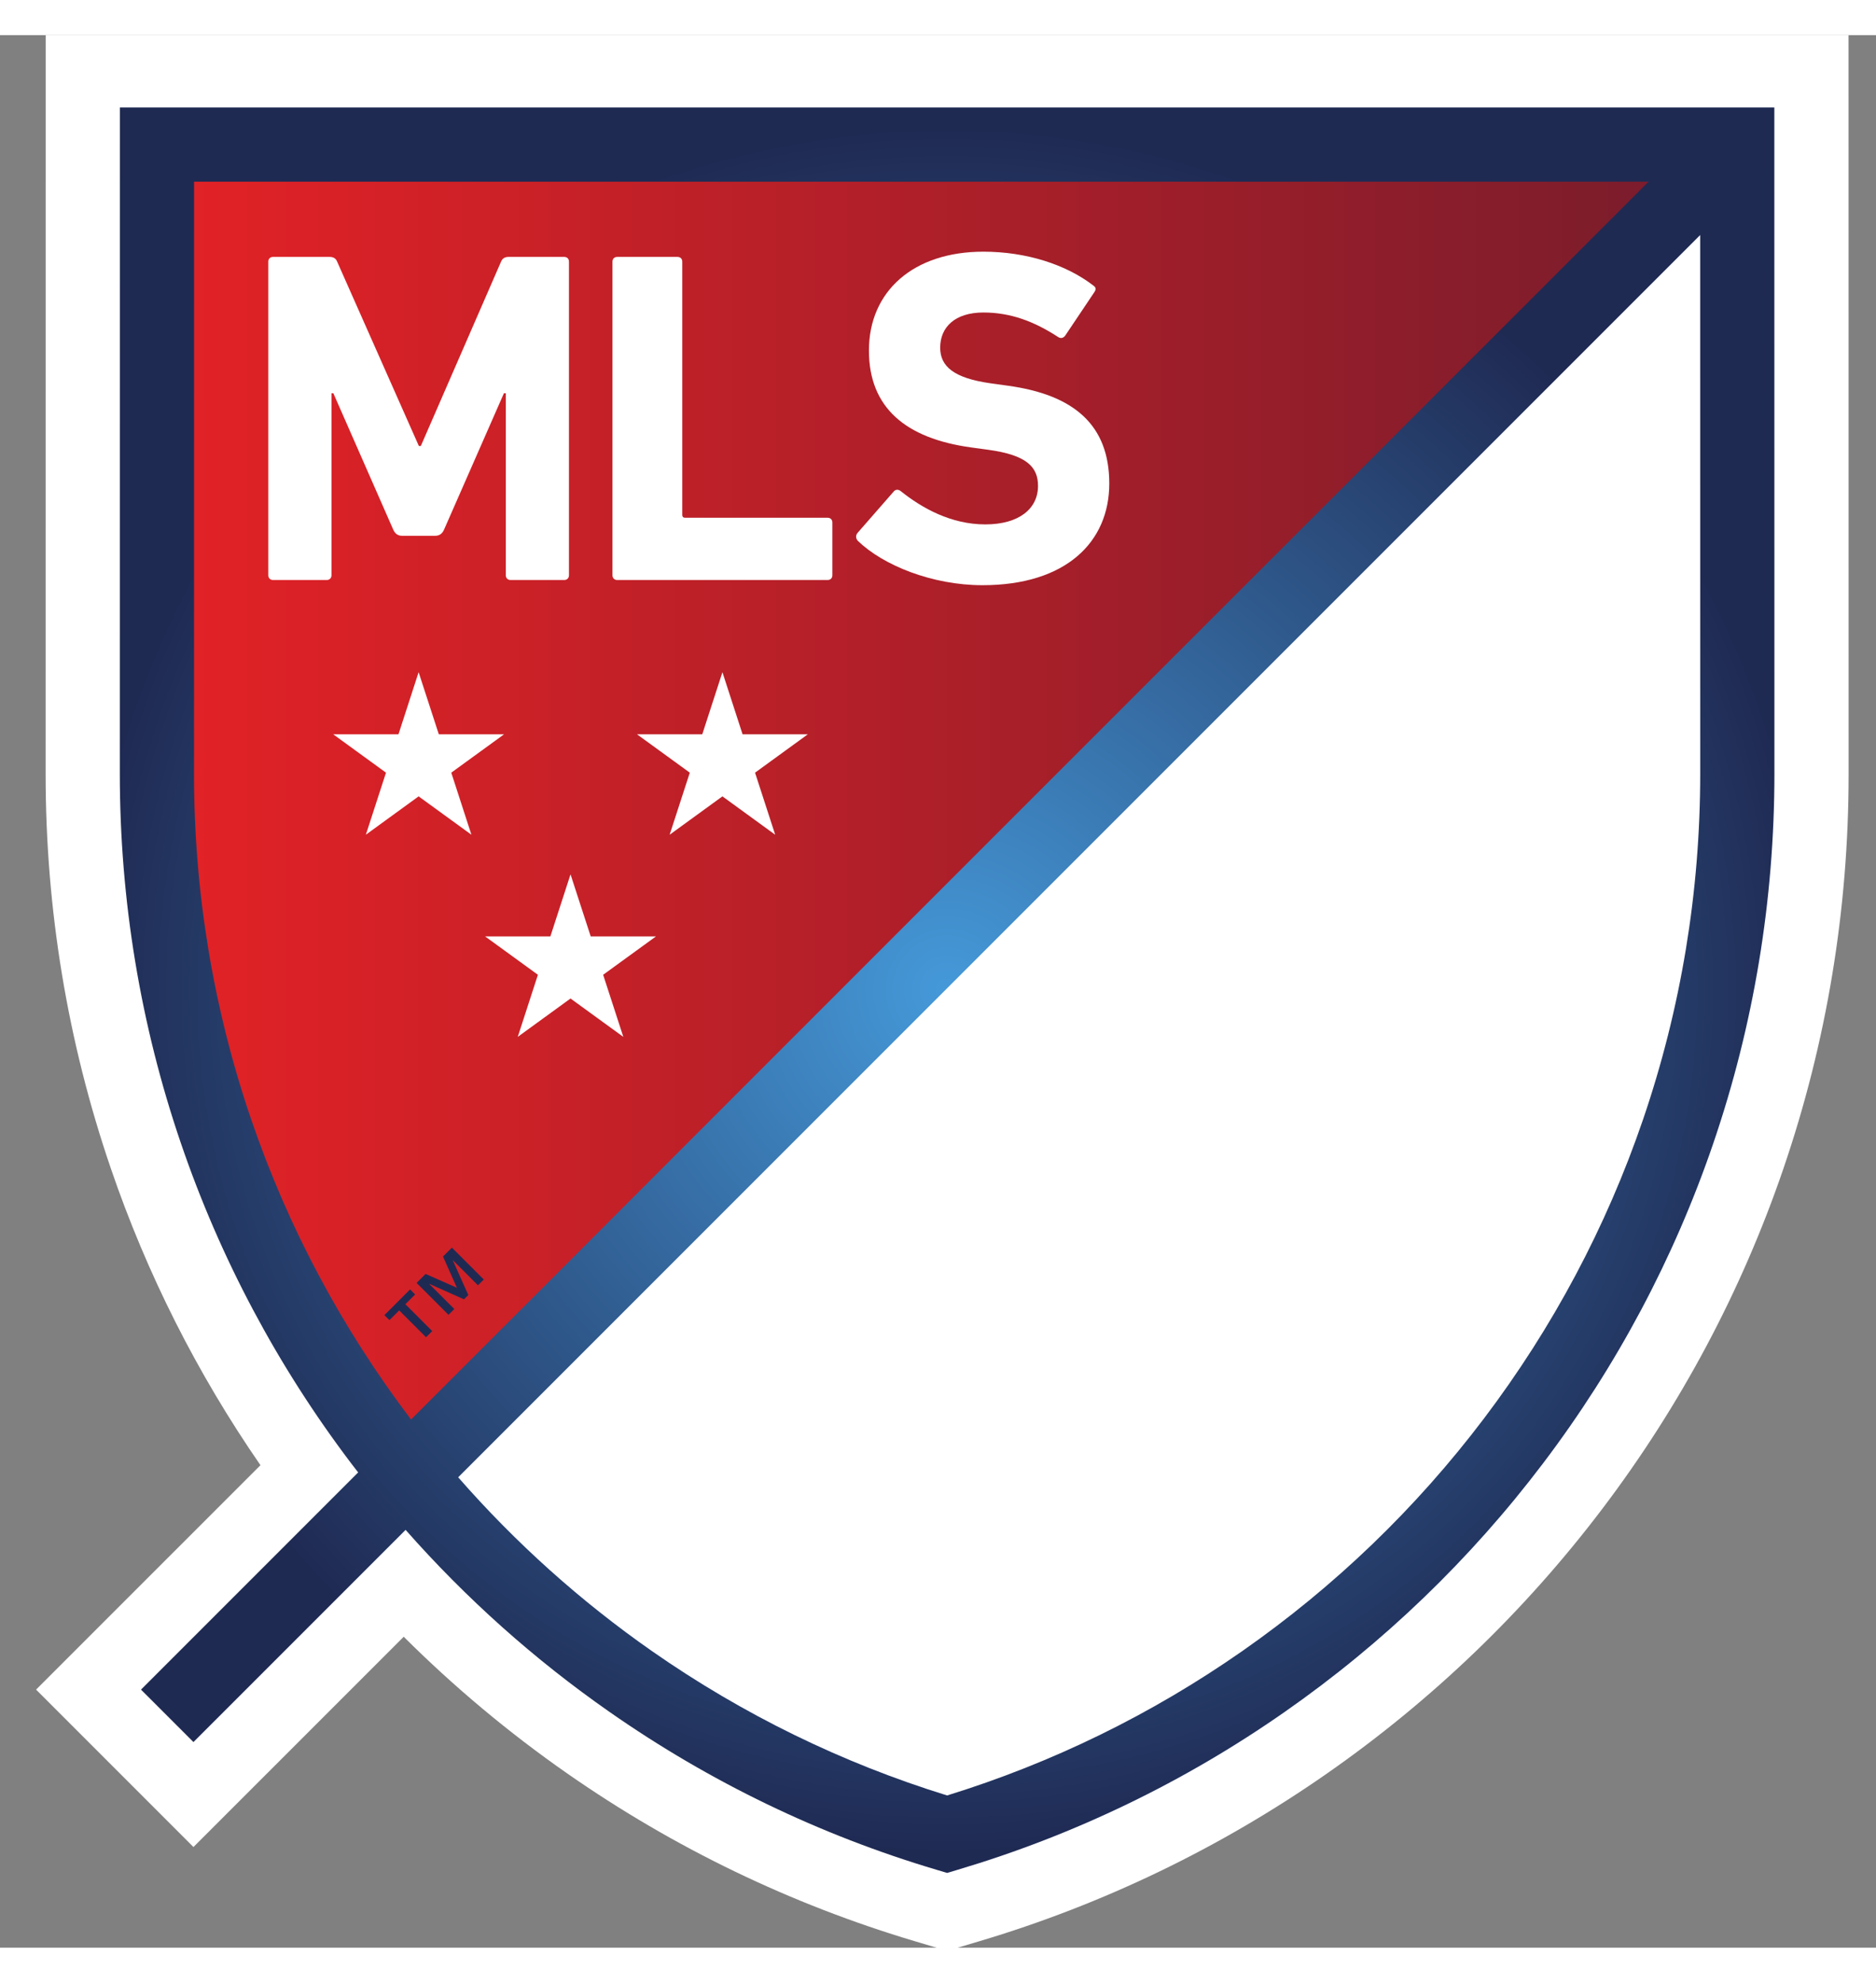 <?xml version="1.0" encoding="UTF-8" standalone="no"?>
<!-- Created with Inkscape (http://www.inkscape.org/) -->

<svg
   xmlns:dc="http://purl.org/dc/elements/1.1/"
   xmlns:cc="http://creativecommons.org/ns#"
   xmlns:rdf="http://www.w3.org/1999/02/22-rdf-syntax-ns#"
   xmlns:svg="http://www.w3.org/2000/svg"
   xmlns="http://www.w3.org/2000/svg"
   xmlns:sodipodi="http://sodipodi.sourceforge.net/DTD/sodipodi-0.dtd"
   xmlns:inkscape="http://www.inkscape.org/namespaces/inkscape"
   id="svg2"
   version="1.1"
   viewBox="-5 0 260 265"
   inkscape:version="0.48.5 r10040"
   width="251.202"
   height="265.441"
   xml:space="preserve"
   sodipodi:docname="20th Season Brochure - English.pdf"><rect x="-5" y="0" width="260" height="265" fill="#808080" stroke="none"/><defs
     id="defs6"><clipPath
       clipPathUnits="userSpaceOnUse"
       id="clipPath16"><path
         d="M 0,0 612,0 612,792 0,792 0,0 z"
         id="path18"
         inkscape:connector-curvature="0" /></clipPath><clipPath
       clipPathUnits="userSpaceOnUse"
       id="clipPath30"><path
         d="M 0,792 612,792 612,0 0,0 0,792 z"
         id="path32"
         inkscape:connector-curvature="0" /></clipPath><clipPath
       clipPathUnits="userSpaceOnUse"
       id="clipPath38"><path
         d="m -9.002,800.993 630.043,0 0,-629.35 -630.043,0 0,629.35 z"
         id="path40"
         inkscape:connector-curvature="0" /></clipPath><linearGradient
       x1="0"
       y1="0"
       x2="1"
       y2="0"
       gradientUnits="userSpaceOnUse"
       gradientTransform="matrix(630.043,0,0,-630.043,-9.002,486.318)"
       spreadMethod="pad"
       id="linearGradient46"><stop
         style="stop-opacity:1;stop-color:#1f2a53"
         offset="0"
         id="stop48" /><stop
         style="stop-opacity:1;stop-color:#4599d9"
         offset="1"
         id="stop50" /></linearGradient><linearGradient
       x1="0"
       y1="0"
       x2="1"
       y2="0"
       gradientUnits="userSpaceOnUse"
       gradientTransform="matrix(-570.34,0,0,570.34,561.338,515.823)"
       spreadMethod="pad"
       id="linearGradient78"><stop
         style="stop-opacity:1;stop-color:#4599d9"
         offset="0"
         id="stop80" /><stop
         style="stop-opacity:1;stop-color:#1f2a53"
         offset="1"
         id="stop82" /></linearGradient><clipPath
       clipPathUnits="userSpaceOnUse"
       id="clipPath90"><path
         d="M 0,792 612,792 612,0 0,0 0,792 z"
         id="path92"
         inkscape:connector-curvature="0" /></clipPath><clipPath
       clipPathUnits="userSpaceOnUse"
       id="clipPath98"><path
         d="m 71.289,540.167 549.67,0 0,-549.157 -549.67,0 0,549.157 z"
         id="path100"
         inkscape:connector-curvature="0" /></clipPath><linearGradient
       x1="0"
       y1="0"
       x2="1"
       y2="0"
       gradientUnits="userSpaceOnUse"
       gradientTransform="matrix(-549.67,0,0,549.67,620.959,265.589)"
       spreadMethod="pad"
       id="linearGradient106"><stop
         style="stop-opacity:1;stop-color:#4599d9"
         offset="0"
         id="stop108" /><stop
         style="stop-opacity:1;stop-color:#1f2a53"
         offset="1"
         id="stop110" /></linearGradient><clipPath
       clipPathUnits="userSpaceOnUse"
       id="clipPath132"><path
         d="M 0,792 612,792 612,0 0,0 0,792 z"
         id="path134"
         inkscape:connector-curvature="0" /></clipPath><linearGradient
       x1="0"
       y1="0"
       x2="1"
       y2="0"
       gradientUnits="userSpaceOnUse"
       gradientTransform="matrix(381.441,0,0,-381.441,239.518,181.52)"
       spreadMethod="pad"
       id="linearGradient200"><stop
         style="stop-opacity:1;stop-color:#e42226"
         offset="0"
         id="stop202" /><stop
         style="stop-opacity:1;stop-color:#751c2c"
         offset="1"
         id="stop204" /></linearGradient><linearGradient
       x1="0"
       y1="0"
       x2="1"
       y2="0"
       gradientUnits="userSpaceOnUse"
       gradientTransform="matrix(-342.084,0,0,342.084,620.959,161.862)"
       spreadMethod="pad"
       id="linearGradient220"><stop
         style="stop-opacity:1;stop-color:#e42226"
         offset="0"
         id="stop222" /><stop
         style="stop-opacity:1;stop-color:#751c2c"
         offset="1"
         id="stop224" /></linearGradient><clipPath
       clipPathUnits="userSpaceOnUse"
       id="clipPath232"><path
         d="M 0,792 612,792 612,0 0,0 0,792 z"
         id="path234"
         inkscape:connector-curvature="0" /></clipPath><clipPath
       clipPathUnits="userSpaceOnUse"
       id="clipPath240"><path
         d="m 405.071,206.941 215.888,0 0,-215.931 -215.888,0 0,215.931 z"
         id="path242"
         inkscape:connector-curvature="0" /></clipPath><linearGradient
       x1="0"
       y1="0"
       x2="1"
       y2="0"
       gradientUnits="userSpaceOnUse"
       gradientTransform="matrix(215.888,0,0,-215.888,405.071,98.976)"
       spreadMethod="pad"
       id="linearGradient248"><stop
         style="stop-opacity:1;stop-color:#751c2c"
         offset="0"
         id="stop250" /><stop
         style="stop-opacity:1;stop-color:#e42226"
         offset="1"
         id="stop252" /></linearGradient><linearGradient
       x1="0"
       y1="0"
       x2="1"
       y2="0"
       gradientUnits="userSpaceOnUse"
       gradientTransform="matrix(571.324,0,0,-571.324,-9,602.062)"
       spreadMethod="pad"
       id="linearGradient280"><stop
         style="stop-opacity:1;stop-color:#1f2a53"
         offset="0"
         id="stop282" /><stop
         style="stop-opacity:1;stop-color:#4599d9"
         offset="1"
         id="stop284" /></linearGradient><clipPath
       clipPathUnits="userSpaceOnUse"
       id="clipPath292"><path
         d="M 0,792 612,792 612,0 0,0 0,792 z"
         id="path294"
         inkscape:connector-curvature="0" /></clipPath><linearGradient
       x1="0"
       y1="0"
       x2="1"
       y2="0"
       gradientUnits="userSpaceOnUse"
       gradientTransform="matrix(175.22,0,0,-175.22,218.875,558.505)"
       spreadMethod="pad"
       id="linearGradient312"><stop
         style="stop-opacity:1;stop-color:#e42226"
         offset="0"
         id="stop314" /><stop
         style="stop-opacity:1;stop-color:#751c2c"
         offset="1"
         id="stop316" /></linearGradient><clipPath
       clipPathUnits="userSpaceOnUse"
       id="clipPath324"><path
         d="M 0,792 612,792 612,0 0,0 0,792 z"
         id="path326"
         inkscape:connector-curvature="0" /></clipPath><radialGradient
       fx="0"
       fy="0"
       cx="0"
       cy="0"
       r="1"
       gradientUnits="userSpaceOnUse"
       gradientTransform="matrix(94.837,0,0,-94.837,306.488,538.532)"
       spreadMethod="pad"
       id="radialGradient372"><stop
         style="stop-opacity:1;stop-color:#4599d9"
         offset="0"
         id="stop374" /><stop
         style="stop-opacity:1;stop-color:#1f2a53"
         offset="1"
         id="stop376" /></radialGradient></defs><sodipodi:namedview
     pagecolor="#ffffff"
     bordercolor="#666666"
     borderopacity="1"
     objecttolerance="10"
     gridtolerance="10"
     guidetolerance="10"
     inkscape:pageopacity="0"
     inkscape:pageshadow="2"
     inkscape:window-width="1920"
     inkscape:window-height="1017"
     id="namedview4"
     showgrid="false"
     fit-margin-top="0"
     fit-margin-left="0"
     fit-margin-right="0"
     fit-margin-bottom="0"
     inkscape:zoom="2.6970053"
     inkscape:cx="156.02938"
     inkscape:cy="134.49084"
     inkscape:window-x="-8"
     inkscape:window-y="-8"
     inkscape:window-maximized="1"
     inkscape:current-layer="g10" /><g
     id="g10"
     inkscape:groupmode="layer"
     inkscape:label="20th Season Brochure - English"
     transform="matrix(1.25,0,0,-1.25,-256.847,805.501)"><g
       id="g288"><g
         id="g290"
         clip-path="url(#clipPath292)"><g
           id="g296"
           transform="translate(406.435,632.062)"><path
             d="m 0,0 -0.003,12.339 -199.889,0 0,-12.339 c 0,0 -0.006,-69.201 -0.006,-69.613 0,-14.955 2.432,-29.65 7.23,-43.676 3.993,-11.686 9.564,-22.726 16.589,-32.893 l -24.878,-24.876 17.45,-17.45 23.312,23.309 c 5.576,-5.554 11.633,-10.624 18.128,-15.153 11.832,-8.25 24.819,-14.513 38.601,-18.615 l 3.52,-1.047 3.518,1.047 c 13.784,4.102 26.773,10.365 38.603,18.612 11.664,8.132 21.93,17.999 30.519,29.332 8.688,11.464 15.446,24.154 20.082,37.713 4.796,14.021 7.229,28.714 7.229,43.673 C 0.005,-69.225 0,0 0,0"
             style="fill:#ffffff;fill-opacity:1;fill-rule:nonzero;stroke:none"
             id="path298"
             inkscape:connector-curvature="0" /></g></g></g><g
       id="g300"><g
         id="g302"><g
           id="g308"><g
             id="g310"><path
               d="m 218.883,632.266 c 0,0 -0.008,-69.302 -0.008,-69.715 l 0,0 c 0,-29.536 10.441,-56.635 27.832,-77.806 l 0,0 147.388,147.386 0,0.135 -175.212,0 z"
               style="fill:url(#linearGradient312);stroke:none"
               id="path318"
               inkscape:connector-curvature="0" /></g></g></g></g><g
       id="g320"><g
         id="g322"
         clip-path="url(#clipPath324)"><g
           id="g328"
           transform="translate(306.488,444.972)"><path
             d="m 0,0 c 50.667,15.08 87.611,62.016 87.611,117.579 0,0.401 -0.005,66.23 -0.005,69.58 L -59.781,39.772 C -44.457,21.117 -23.734,7.064 0,0"
             style="fill:#ffffff;fill-opacity:1;fill-rule:nonzero;stroke:none"
             id="path330"
             inkscape:connector-curvature="0" /></g><g
           id="g332"
           transform="translate(252.139,505.545)"><path
             d="M 0,0 -1.545,3.466 -0.56,4.453 2.977,0.917 2.33,0.274 -0.431,3.038 -0.447,3.019 1.26,-0.8 0.78,-1.278 -3.041,0.428 -3.058,0.411 -0.293,-2.353 -0.937,-2.995 -4.473,0.541 -3.477,1.536 0,0 z m -4.635,-0.741 -1.082,-1.078 2.977,-2.98 -0.684,-0.683 -2.978,2.975 -1.082,-1.081 -0.557,0.56 2.847,2.847 0.559,-0.56 z"
             style="fill:#1f2a53;fill-opacity:1;fill-rule:nonzero;stroke:none"
             id="path334"
             inkscape:connector-curvature="0" /></g><g
           id="g336"
           transform="translate(285.193,562.646)"><path
             d="m 0,0 2.233,-6.879 -5.85,4.252 -5.852,-4.252 2.235,6.879 -5.854,4.252 7.236,0 2.235,6.885 2.233,-6.885 7.234,0 L 0,0 z"
             style="fill:#ffffff;fill-opacity:1;fill-rule:nonzero;stroke:none"
             id="path338"
             inkscape:connector-curvature="0" /></g><g
           id="g340"
           transform="translate(251.512,562.646)"><path
             d="m 0,0 5.854,4.252 -7.235,0 -2.239,6.885 -2.234,-6.885 -7.234,0 L -7.237,0 -9.471,-6.879 -3.62,-2.627 2.233,-6.879 0,0 z"
             style="fill:#ffffff;fill-opacity:1;fill-rule:nonzero;stroke:none"
             id="path342"
             inkscape:connector-curvature="0" /></g><g
           id="g344"
           transform="translate(266.973,544.493)"><path
             d="M 0,0 -2.239,6.882 -4.473,0 l -7.234,0 5.852,-4.251 -2.235,-6.883 5.851,4.252 5.854,-4.252 L 1.378,-4.251 7.231,0 0,0 z"
             style="fill:#ffffff;fill-opacity:1;fill-rule:nonzero;stroke:none"
             id="path346"
             inkscape:connector-curvature="0" /></g><g
           id="g348"
           transform="translate(245.076,589.591)"><path
             d="m 0,0 -6.637,15.111 -0.209,0 0,-20.171 c 0,-0.313 -0.211,-0.528 -0.525,-0.528 l -5.95,0 c -0.318,0 -0.531,0.215 -0.531,0.528 l 0,34.76 c 0,0.318 0.213,0.527 0.531,0.527 l 6.264,0 c 0.42,0 0.688,-0.156 0.84,-0.527 l 9.06,-20.434 0.216,0 8.896,20.434 c 0.156,0.371 0.42,0.527 0.846,0.527 l 6.16,0 c 0.314,0 0.524,-0.209 0.524,-0.527 l 0,-34.76 c 0,-0.313 -0.21,-0.528 -0.524,-0.528 l -5.951,0 c -0.318,0 -0.528,0.215 -0.528,0.528 l 0,20.171 -0.21,0 L 5.637,0 C 5.426,-0.477 5.108,-0.689 4.633,-0.689 l -3.631,0 C 0.527,-0.689 0.213,-0.477 0,0"
             style="fill:#ffffff;fill-opacity:1;fill-rule:nonzero;stroke:none"
             id="path350"
             inkscape:connector-curvature="0" /></g><g
           id="g352"
           transform="translate(269.909,584.003)"><path
             d="m 0,0 23.33,0 c 0.317,0 0.528,0.215 0.528,0.527 l 0,5.848 C 23.858,6.69 23.647,6.9 23.33,6.9 L 7.532,6.9 C 7.323,6.9 7.215,7.006 7.215,7.219 l 0,28.069 c 0,0.317 -0.21,0.526 -0.528,0.526 l -6.687,0 c -0.315,0 -0.525,-0.209 -0.525,-0.526 l 0,-34.761 C -0.525,0.215 -0.315,0 0,0"
             style="fill:#ffffff;fill-opacity:1;fill-rule:nonzero;stroke:none"
             id="path354"
             inkscape:connector-curvature="0" /></g><g
           id="g356"
           transform="translate(313.198,605.544)"><path
             d="m 0,0 -1.895,0.264 c -4.107,0.578 -5.582,1.894 -5.582,3.951 0,2.266 1.631,3.896 4.791,3.896 2.95,0 5.582,-0.947 8.321,-2.74 C 5.898,5.216 6.162,5.27 6.373,5.533 l 3.213,4.791 c 0.262,0.371 0.21,0.578 -0.104,0.791 -3.004,2.315 -7.429,3.739 -12.168,3.739 -7.743,0 -12.692,-4.373 -12.692,-10.957 0,-6.319 4.053,-9.74 11.324,-10.743 l 1.896,-0.259 c 4.265,-0.58 5.527,-1.901 5.527,-4.004 0,-2.528 -2.104,-4.269 -5.844,-4.269 -3.791,0 -7.004,1.792 -9.375,3.687 -0.26,0.211 -0.579,0.211 -0.788,-0.051 l -4.005,-4.583 c -0.261,-0.317 -0.159,-0.684 0.054,-0.894 2.791,-2.688 8.213,-4.898 13.801,-4.898 9.266,0 14.059,4.791 14.059,11.268 C 11.271,-4.371 7.374,-1.002 0,0"
             style="fill:#ffffff;fill-opacity:1;fill-rule:nonzero;stroke:none"
             id="path358"
             inkscape:connector-curvature="0" /></g></g></g><g
       id="g360"><g
         id="g362"><g
           id="g368"><g
             id="g370"><path
               d="m 214.768,636.38 0,-4.111 c 0,0 -0.006,-69.305 -0.006,-69.718 l 0,0 c 0,-14.046 2.283,-27.848 6.787,-41.023 l 0,0 c 4.353,-12.735 10.695,-24.658 18.855,-35.431 l 0,0 c 0.259,-0.341 0.522,-0.678 0.783,-1.017 l 0,0 -24.076,-24.076 5.816,-5.815 23.522,23.521 c 6.701,-7.601 14.279,-14.37 22.623,-20.189 l 0,0 c 11.11,-7.758 23.306,-13.64 36.243,-17.489 l 0,0 1.174,-0.349 1.171,0.349 c 12.939,3.849 25.136,9.731 36.245,17.489 l 0,0 c 10.956,7.643 20.599,16.922 28.667,27.576 l 0,0 c 8.16,10.773 14.501,22.696 18.856,35.431 l 0,0 c 4.503,13.175 6.787,26.977 6.787,41.023 l 0,0 c 0,0.413 -0.008,69.718 -0.008,69.718 l 0,0 0,4.111 -183.439,0 z m 32.193,-145.316 c -7.627,10.076 -13.559,21.22 -17.628,33.127 l 0,0 c -4.21,12.312 -6.346,25.218 -6.346,38.36 l 0,0 c 0,0.353 0.005,50.695 0.008,65.603 l 0,0 161.265,0 -137.207,-137.209 c -0.031,0.04 -0.061,0.078 -0.092,0.119 m 26.815,-25.799 c -7.939,5.543 -15.143,12.008 -21.498,19.275 l 0,0 137.705,137.701 c 10e-4,-19.216 0.005,-59.375 0.005,-59.69 l 0,0 c 0,-13.142 -2.135,-26.048 -6.343,-38.36 l 0,0 c -4.07,-11.907 -10.001,-23.051 -17.629,-33.127 l 0,0 c -7.545,-9.969 -16.569,-18.647 -26.818,-25.799 l 0,0 c -10.052,-7.014 -21.053,-12.39 -32.709,-15.994 l 0,0 c -11.659,3.604 -22.659,8.98 -32.713,15.994"
               style="fill:url(#radialGradient372);stroke:none"
               id="path378"
               inkscape:connector-curvature="0" /></g></g></g></g></g></svg>